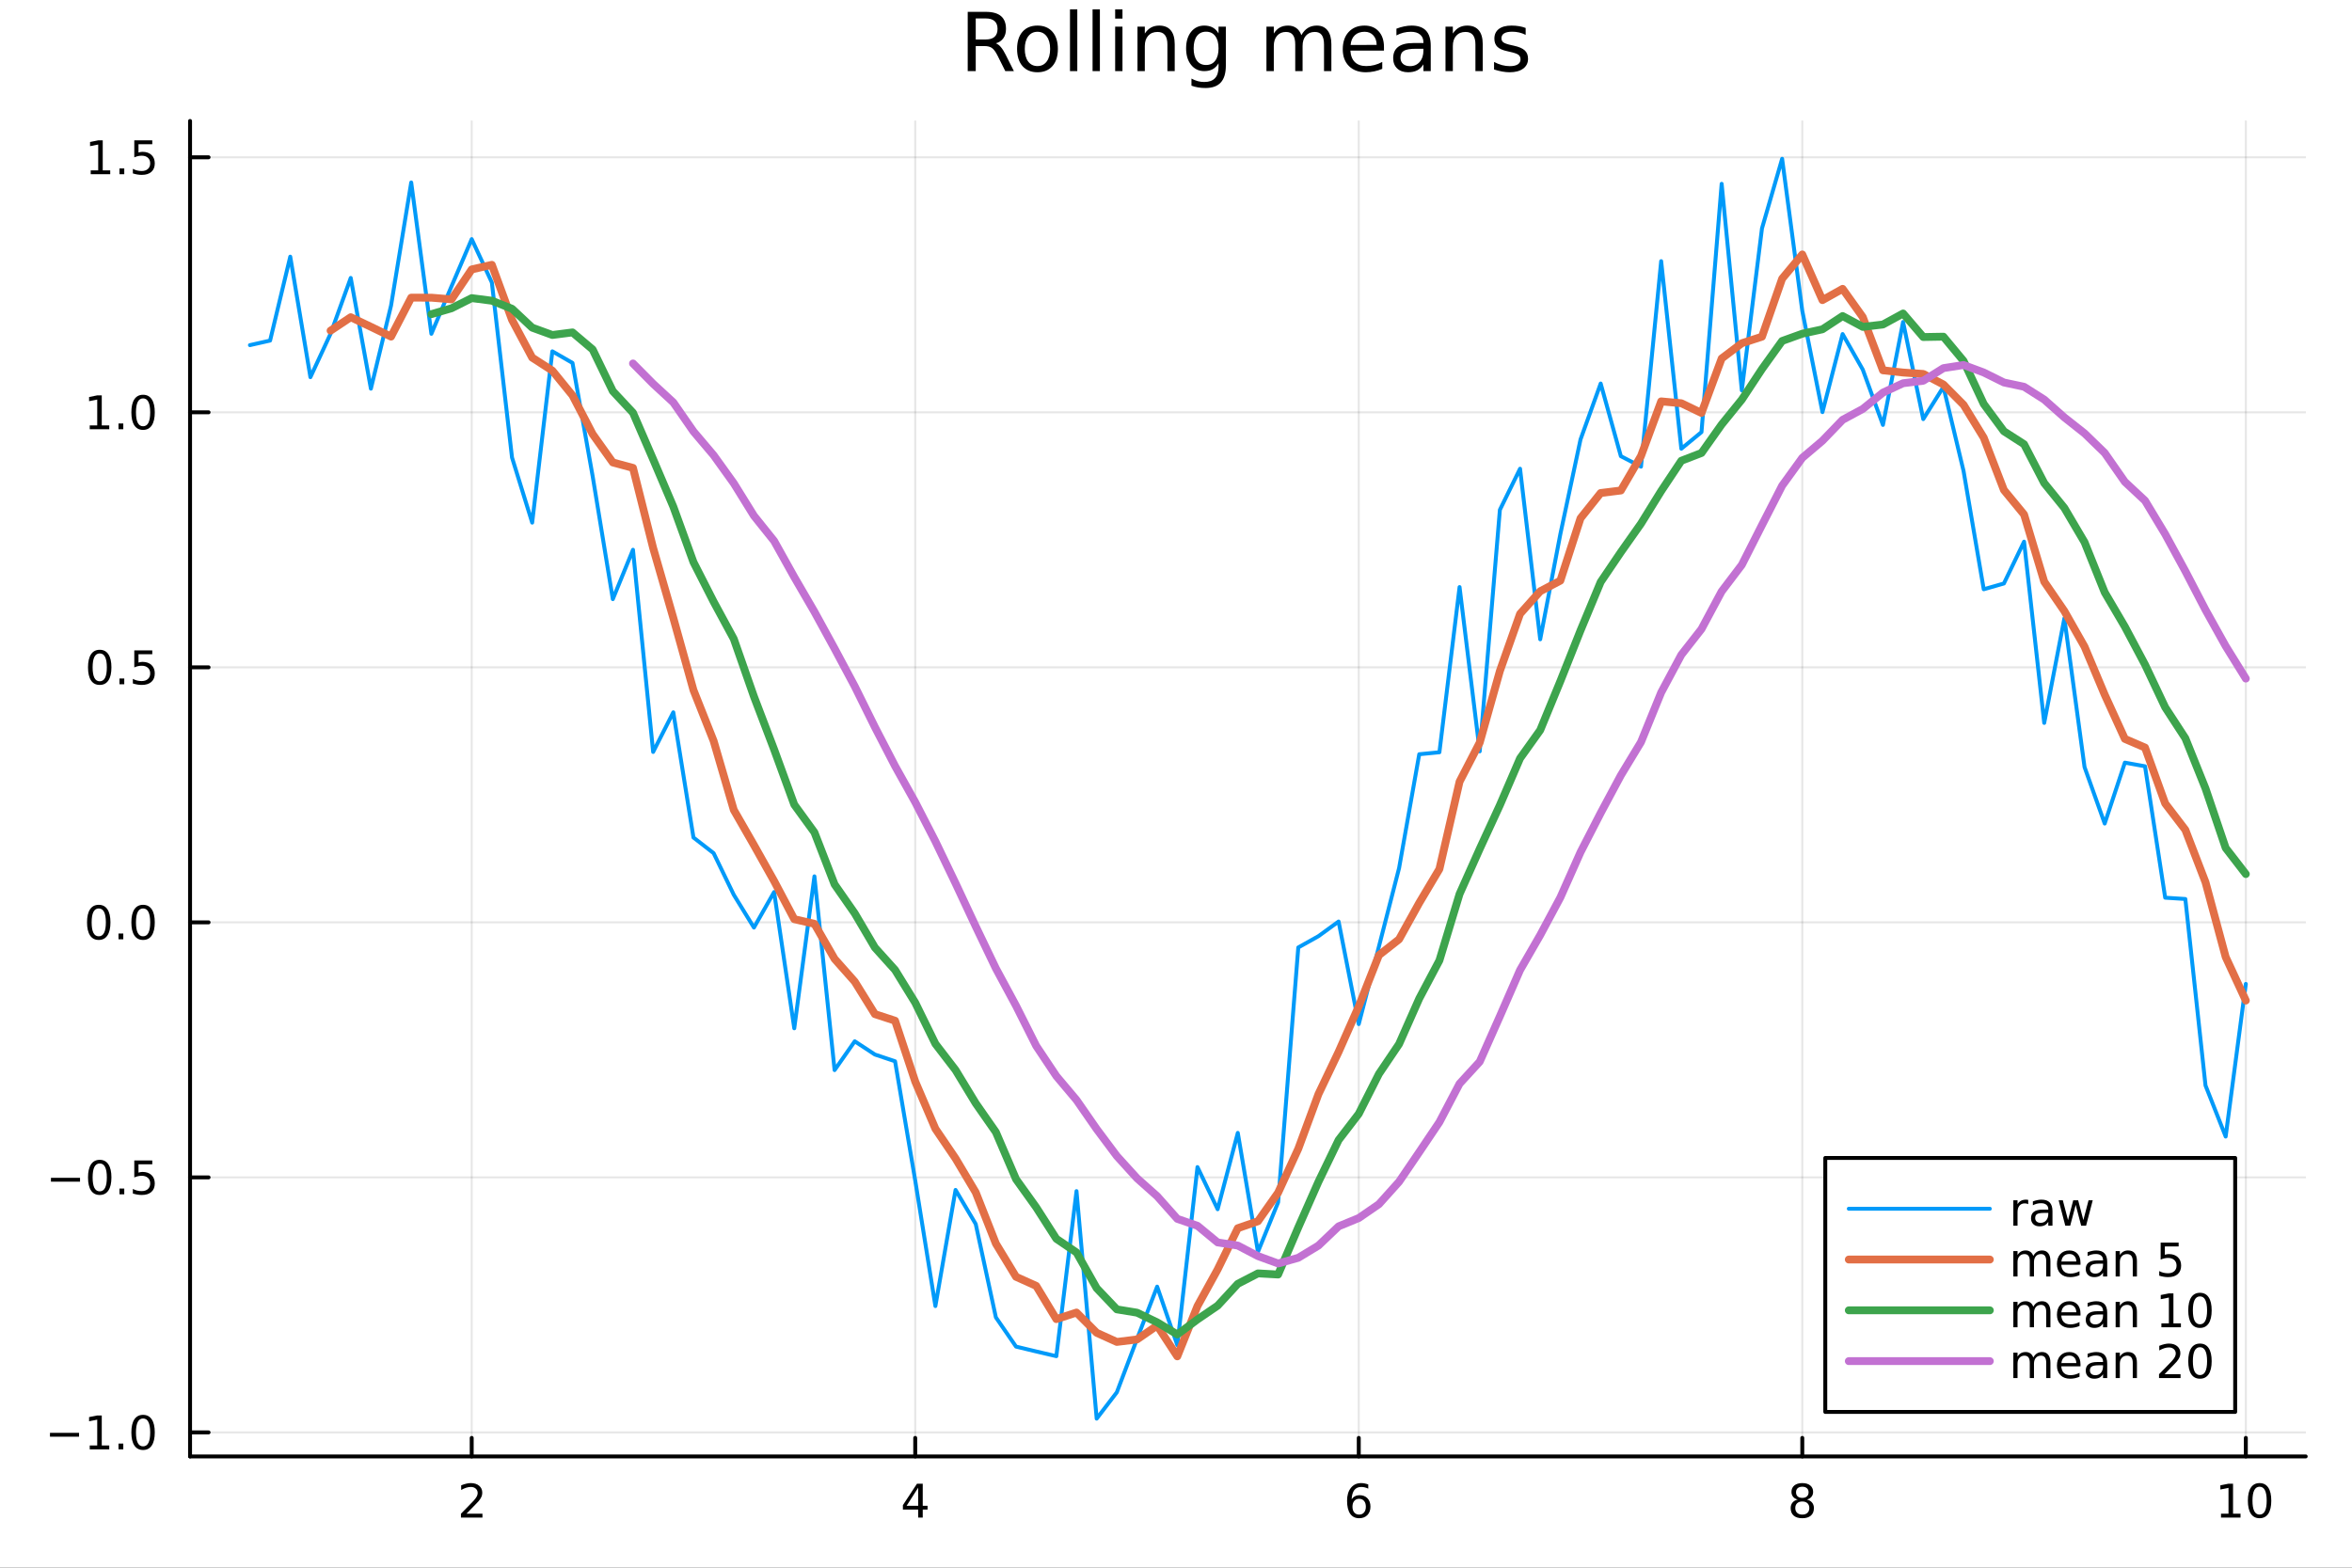 <?xml version="1.0" encoding="utf-8"?>
<svg xmlns="http://www.w3.org/2000/svg" xmlns:xlink="http://www.w3.org/1999/xlink" width="600" height="400" viewBox="0 0 2400 1600">
<rect x="0" y="0" width="2400" height="1600" fill="#333333" stroke="none"/>
<defs>
  <clipPath id="clip910">
    <rect x="0" y="0" width="2400" height="1600"/>
  </clipPath>
</defs>
<path clip-path="url(#clip910)" d="M0 1600 L2400 1600 L2400 0 L0 0  Z" fill="#ffffff" fill-rule="evenodd" fill-opacity="1"/>
<defs>
  <clipPath id="clip911">
    <rect x="480" y="0" width="1681" height="1600"/>
  </clipPath>
</defs>
<path clip-path="url(#clip910)" d="M193.936 1486.45 L2352.76 1486.45 L2352.76 123.472 L193.936 123.472  Z" fill="#ffffff" fill-rule="evenodd" fill-opacity="1"/>
<defs>
  <clipPath id="clip912">
    <rect x="193" y="123" width="2160" height="1364"/>
  </clipPath>
</defs>
<polyline clip-path="url(#clip912)" style="stroke:#000000; stroke-linecap:round; stroke-linejoin:round; stroke-width:2; stroke-opacity:0.1; fill:none" points="481.326,1486.45 481.326,123.472 "/>
<polyline clip-path="url(#clip912)" style="stroke:#000000; stroke-linecap:round; stroke-linejoin:round; stroke-width:2; stroke-opacity:0.1; fill:none" points="933.909,1486.45 933.909,123.472 "/>
<polyline clip-path="url(#clip912)" style="stroke:#000000; stroke-linecap:round; stroke-linejoin:round; stroke-width:2; stroke-opacity:0.1; fill:none" points="1386.49,1486.45 1386.49,123.472 "/>
<polyline clip-path="url(#clip912)" style="stroke:#000000; stroke-linecap:round; stroke-linejoin:round; stroke-width:2; stroke-opacity:0.1; fill:none" points="1839.07,1486.45 1839.07,123.472 "/>
<polyline clip-path="url(#clip912)" style="stroke:#000000; stroke-linecap:round; stroke-linejoin:round; stroke-width:2; stroke-opacity:0.1; fill:none" points="2291.66,1486.45 2291.66,123.472 "/>
<polyline clip-path="url(#clip910)" style="stroke:#000000; stroke-linecap:round; stroke-linejoin:round; stroke-width:4; stroke-opacity:1; fill:none" points="193.936,1486.45 2352.76,1486.45 "/>
<polyline clip-path="url(#clip910)" style="stroke:#000000; stroke-linecap:round; stroke-linejoin:round; stroke-width:4; stroke-opacity:1; fill:none" points="481.326,1486.45 481.326,1467.55 "/>
<polyline clip-path="url(#clip910)" style="stroke:#000000; stroke-linecap:round; stroke-linejoin:round; stroke-width:4; stroke-opacity:1; fill:none" points="933.909,1486.45 933.909,1467.55 "/>
<polyline clip-path="url(#clip910)" style="stroke:#000000; stroke-linecap:round; stroke-linejoin:round; stroke-width:4; stroke-opacity:1; fill:none" points="1386.49,1486.45 1386.49,1467.55 "/>
<polyline clip-path="url(#clip910)" style="stroke:#000000; stroke-linecap:round; stroke-linejoin:round; stroke-width:4; stroke-opacity:1; fill:none" points="1839.07,1486.45 1839.07,1467.55 "/>
<polyline clip-path="url(#clip910)" style="stroke:#000000; stroke-linecap:round; stroke-linejoin:round; stroke-width:4; stroke-opacity:1; fill:none" points="2291.66,1486.45 2291.66,1467.55 "/>
<path clip-path="url(#clip910)" d="M475.979 1544.91 L492.298 1544.91 L492.298 1548.85 L470.354 1548.85 L470.354 1544.91 Q473.016 1542.16 477.599 1537.53 Q482.206 1532.88 483.386 1531.53 Q485.632 1529.01 486.511 1527.27 Q487.414 1525.51 487.414 1523.82 Q487.414 1521.07 485.47 1519.33 Q483.548 1517.6 480.446 1517.6 Q478.247 1517.6 475.794 1518.36 Q473.363 1519.13 470.585 1520.68 L470.585 1515.95 Q473.409 1514.82 475.863 1514.24 Q478.317 1513.66 480.354 1513.66 Q485.724 1513.66 488.919 1516.35 Q492.113 1519.03 492.113 1523.52 Q492.113 1525.65 491.303 1527.57 Q490.516 1529.47 488.409 1532.07 Q487.831 1532.74 484.729 1535.95 Q481.627 1539.15 475.979 1544.91 Z" fill="#000000" fill-rule="nonzero" fill-opacity="1" /><path clip-path="url(#clip910)" d="M936.918 1518.36 L925.113 1536.81 L936.918 1536.81 L936.918 1518.36 M935.691 1514.29 L941.571 1514.29 L941.571 1536.81 L946.501 1536.81 L946.501 1540.7 L941.571 1540.7 L941.571 1548.85 L936.918 1548.85 L936.918 1540.7 L921.316 1540.7 L921.316 1536.19 L935.691 1514.29 Z" fill="#000000" fill-rule="nonzero" fill-opacity="1" /><path clip-path="url(#clip910)" d="M1386.9 1529.7 Q1383.75 1529.7 1381.9 1531.86 Q1380.07 1534.01 1380.07 1537.76 Q1380.07 1541.49 1381.9 1543.66 Q1383.75 1545.82 1386.9 1545.82 Q1390.04 1545.82 1391.87 1543.66 Q1393.73 1541.49 1393.73 1537.76 Q1393.73 1534.01 1391.87 1531.86 Q1390.04 1529.7 1386.9 1529.7 M1396.18 1515.05 L1396.18 1519.31 Q1394.42 1518.48 1392.61 1518.04 Q1390.83 1517.6 1389.07 1517.6 Q1384.44 1517.6 1381.99 1520.72 Q1379.56 1523.85 1379.21 1530.17 Q1380.58 1528.15 1382.64 1527.09 Q1384.7 1526 1387.17 1526 Q1392.38 1526 1395.39 1529.17 Q1398.42 1532.32 1398.42 1537.76 Q1398.42 1543.08 1395.28 1546.3 Q1392.13 1549.52 1386.9 1549.52 Q1380.9 1549.52 1377.73 1544.94 Q1374.56 1540.33 1374.56 1531.6 Q1374.56 1523.41 1378.45 1518.55 Q1382.34 1513.66 1388.89 1513.66 Q1390.65 1513.66 1392.43 1514.01 Q1394.23 1514.36 1396.18 1515.05 Z" fill="#000000" fill-rule="nonzero" fill-opacity="1" /><path clip-path="url(#clip910)" d="M1839.07 1532.44 Q1835.74 1532.44 1833.82 1534.22 Q1831.92 1536 1831.92 1539.13 Q1831.92 1542.25 1833.82 1544.03 Q1835.74 1545.82 1839.07 1545.82 Q1842.41 1545.82 1844.33 1544.03 Q1846.25 1542.23 1846.25 1539.13 Q1846.25 1536 1844.33 1534.22 Q1842.43 1532.44 1839.07 1532.44 M1834.4 1530.45 Q1831.39 1529.7 1829.7 1527.64 Q1828.03 1525.58 1828.03 1522.62 Q1828.03 1518.48 1830.97 1516.07 Q1833.94 1513.66 1839.07 1513.66 Q1844.24 1513.66 1847.18 1516.07 Q1850.12 1518.48 1850.12 1522.62 Q1850.12 1525.58 1848.43 1527.64 Q1846.76 1529.7 1843.77 1530.45 Q1847.15 1531.23 1849.03 1533.52 Q1850.93 1535.82 1850.93 1539.13 Q1850.93 1544.15 1847.85 1546.83 Q1844.79 1549.52 1839.07 1549.52 Q1833.36 1549.52 1830.28 1546.83 Q1827.22 1544.15 1827.22 1539.13 Q1827.22 1535.82 1829.12 1533.52 Q1831.02 1531.23 1834.4 1530.45 M1832.69 1523.06 Q1832.69 1525.75 1834.35 1527.25 Q1836.04 1528.76 1839.07 1528.76 Q1842.08 1528.76 1843.77 1527.25 Q1845.49 1525.75 1845.49 1523.06 Q1845.49 1520.38 1843.77 1518.87 Q1842.08 1517.37 1839.07 1517.37 Q1836.04 1517.37 1834.35 1518.87 Q1832.69 1520.38 1832.69 1523.06 Z" fill="#000000" fill-rule="nonzero" fill-opacity="1" /><path clip-path="url(#clip910)" d="M2266.34 1544.91 L2273.98 1544.91 L2273.98 1518.55 L2265.67 1520.21 L2265.67 1515.95 L2273.94 1514.29 L2278.61 1514.29 L2278.61 1544.91 L2286.25 1544.91 L2286.25 1548.85 L2266.34 1548.85 L2266.34 1544.91 Z" fill="#000000" fill-rule="nonzero" fill-opacity="1" /><path clip-path="url(#clip910)" d="M2305.7 1517.37 Q2302.09 1517.37 2300.26 1520.93 Q2298.45 1524.47 2298.45 1531.6 Q2298.45 1538.71 2300.26 1542.27 Q2302.09 1545.82 2305.7 1545.82 Q2309.33 1545.82 2311.14 1542.27 Q2312.96 1538.71 2312.96 1531.6 Q2312.96 1524.47 2311.14 1520.93 Q2309.33 1517.37 2305.7 1517.37 M2305.7 1513.66 Q2311.51 1513.66 2314.56 1518.27 Q2317.64 1522.85 2317.64 1531.6 Q2317.64 1540.33 2314.56 1544.94 Q2311.51 1549.52 2305.7 1549.52 Q2299.89 1549.52 2296.81 1544.94 Q2293.75 1540.33 2293.75 1531.6 Q2293.75 1522.85 2296.81 1518.27 Q2299.89 1513.66 2305.7 1513.66 Z" fill="#000000" fill-rule="nonzero" fill-opacity="1" /><polyline clip-path="url(#clip912)" style="stroke:#000000; stroke-linecap:round; stroke-linejoin:round; stroke-width:2; stroke-opacity:0.1; fill:none" points="193.936,1461.93 2352.76,1461.93 "/>
<polyline clip-path="url(#clip912)" style="stroke:#000000; stroke-linecap:round; stroke-linejoin:round; stroke-width:2; stroke-opacity:0.1; fill:none" points="193.936,1201.65 2352.76,1201.65 "/>
<polyline clip-path="url(#clip912)" style="stroke:#000000; stroke-linecap:round; stroke-linejoin:round; stroke-width:2; stroke-opacity:0.1; fill:none" points="193.936,941.368 2352.76,941.368 "/>
<polyline clip-path="url(#clip912)" style="stroke:#000000; stroke-linecap:round; stroke-linejoin:round; stroke-width:2; stroke-opacity:0.1; fill:none" points="193.936,681.089 2352.76,681.089 "/>
<polyline clip-path="url(#clip912)" style="stroke:#000000; stroke-linecap:round; stroke-linejoin:round; stroke-width:2; stroke-opacity:0.1; fill:none" points="193.936,420.809 2352.76,420.809 "/>
<polyline clip-path="url(#clip912)" style="stroke:#000000; stroke-linecap:round; stroke-linejoin:round; stroke-width:2; stroke-opacity:0.1; fill:none" points="193.936,160.53 2352.76,160.53 "/>
<polyline clip-path="url(#clip910)" style="stroke:#000000; stroke-linecap:round; stroke-linejoin:round; stroke-width:4; stroke-opacity:1; fill:none" points="193.936,1486.45 193.936,123.472 "/>
<polyline clip-path="url(#clip910)" style="stroke:#000000; stroke-linecap:round; stroke-linejoin:round; stroke-width:4; stroke-opacity:1; fill:none" points="193.936,1461.93 212.834,1461.93 "/>
<polyline clip-path="url(#clip910)" style="stroke:#000000; stroke-linecap:round; stroke-linejoin:round; stroke-width:4; stroke-opacity:1; fill:none" points="193.936,1201.65 212.834,1201.65 "/>
<polyline clip-path="url(#clip910)" style="stroke:#000000; stroke-linecap:round; stroke-linejoin:round; stroke-width:4; stroke-opacity:1; fill:none" points="193.936,941.368 212.834,941.368 "/>
<polyline clip-path="url(#clip910)" style="stroke:#000000; stroke-linecap:round; stroke-linejoin:round; stroke-width:4; stroke-opacity:1; fill:none" points="193.936,681.089 212.834,681.089 "/>
<polyline clip-path="url(#clip910)" style="stroke:#000000; stroke-linecap:round; stroke-linejoin:round; stroke-width:4; stroke-opacity:1; fill:none" points="193.936,420.809 212.834,420.809 "/>
<polyline clip-path="url(#clip910)" style="stroke:#000000; stroke-linecap:round; stroke-linejoin:round; stroke-width:4; stroke-opacity:1; fill:none" points="193.936,160.53 212.834,160.53 "/>
<path clip-path="url(#clip910)" d="M50.992 1462.38 L80.668 1462.38 L80.668 1466.31 L50.992 1466.31 L50.992 1462.38 Z" fill="#000000" fill-rule="nonzero" fill-opacity="1" /><path clip-path="url(#clip910)" d="M91.571 1475.27 L99.21 1475.27 L99.21 1448.91 L90.899 1450.57 L90.899 1446.31 L99.163 1444.65 L103.839 1444.65 L103.839 1475.27 L111.478 1475.27 L111.478 1479.21 L91.571 1479.21 L91.571 1475.27 Z" fill="#000000" fill-rule="nonzero" fill-opacity="1" /><path clip-path="url(#clip910)" d="M120.922 1473.33 L125.807 1473.33 L125.807 1479.21 L120.922 1479.21 L120.922 1473.33 Z" fill="#000000" fill-rule="nonzero" fill-opacity="1" /><path clip-path="url(#clip910)" d="M145.992 1447.73 Q142.381 1447.73 140.552 1451.29 Q138.746 1454.83 138.746 1461.96 Q138.746 1469.07 140.552 1472.63 Q142.381 1476.17 145.992 1476.17 Q149.626 1476.17 151.431 1472.63 Q153.26 1469.07 153.26 1461.96 Q153.26 1454.83 151.431 1451.29 Q149.626 1447.73 145.992 1447.73 M145.992 1444.02 Q151.802 1444.02 154.857 1448.63 Q157.936 1453.21 157.936 1461.96 Q157.936 1470.69 154.857 1475.29 Q151.802 1479.88 145.992 1479.88 Q140.181 1479.88 137.103 1475.29 Q134.047 1470.69 134.047 1461.96 Q134.047 1453.21 137.103 1448.63 Q140.181 1444.02 145.992 1444.02 Z" fill="#000000" fill-rule="nonzero" fill-opacity="1" /><path clip-path="url(#clip910)" d="M51.987 1202.1 L81.663 1202.1 L81.663 1206.03 L51.987 1206.03 L51.987 1202.1 Z" fill="#000000" fill-rule="nonzero" fill-opacity="1" /><path clip-path="url(#clip910)" d="M101.756 1187.45 Q98.145 1187.45 96.316 1191.01 Q94.51 1194.55 94.51 1201.68 Q94.51 1208.79 96.316 1212.35 Q98.145 1215.9 101.756 1215.9 Q105.39 1215.9 107.196 1212.35 Q109.024 1208.79 109.024 1201.68 Q109.024 1194.55 107.196 1191.01 Q105.39 1187.45 101.756 1187.45 M101.756 1183.74 Q107.566 1183.74 110.621 1188.35 Q113.7 1192.93 113.7 1201.68 Q113.7 1210.41 110.621 1215.02 Q107.566 1219.6 101.756 1219.6 Q95.946 1219.6 92.867 1215.02 Q89.811 1210.41 89.811 1201.68 Q89.811 1192.93 92.867 1188.35 Q95.946 1183.74 101.756 1183.74 Z" fill="#000000" fill-rule="nonzero" fill-opacity="1" /><path clip-path="url(#clip910)" d="M121.918 1213.05 L126.802 1213.05 L126.802 1218.93 L121.918 1218.93 L121.918 1213.05 Z" fill="#000000" fill-rule="nonzero" fill-opacity="1" /><path clip-path="url(#clip910)" d="M137.033 1184.37 L155.39 1184.37 L155.39 1188.3 L141.316 1188.3 L141.316 1196.77 Q142.334 1196.43 143.353 1196.27 Q144.371 1196.08 145.39 1196.08 Q151.177 1196.08 154.556 1199.25 Q157.936 1202.42 157.936 1207.84 Q157.936 1213.42 154.464 1216.52 Q150.992 1219.6 144.672 1219.6 Q142.496 1219.6 140.228 1219.23 Q137.982 1218.86 135.575 1218.12 L135.575 1213.42 Q137.658 1214.55 139.881 1215.11 Q142.103 1215.66 144.58 1215.66 Q148.584 1215.66 150.922 1213.56 Q153.26 1211.45 153.26 1207.84 Q153.26 1204.23 150.922 1202.12 Q148.584 1200.02 144.58 1200.02 Q142.705 1200.02 140.83 1200.43 Q138.978 1200.85 137.033 1201.73 L137.033 1184.37 Z" fill="#000000" fill-rule="nonzero" fill-opacity="1" /><path clip-path="url(#clip910)" d="M100.76 927.167 Q97.149 927.167 95.321 930.732 Q93.515 934.273 93.515 941.403 Q93.515 948.509 95.321 952.074 Q97.149 955.616 100.76 955.616 Q104.395 955.616 106.2 952.074 Q108.029 948.509 108.029 941.403 Q108.029 934.273 106.2 930.732 Q104.395 927.167 100.76 927.167 M100.76 923.463 Q106.571 923.463 109.626 928.07 Q112.705 932.653 112.705 941.403 Q112.705 950.13 109.626 954.736 Q106.571 959.319 100.76 959.319 Q94.95 959.319 91.871 954.736 Q88.816 950.13 88.816 941.403 Q88.816 932.653 91.871 928.07 Q94.95 923.463 100.76 923.463 Z" fill="#000000" fill-rule="nonzero" fill-opacity="1" /><path clip-path="url(#clip910)" d="M120.922 952.768 L125.807 952.768 L125.807 958.648 L120.922 958.648 L120.922 952.768 Z" fill="#000000" fill-rule="nonzero" fill-opacity="1" /><path clip-path="url(#clip910)" d="M145.992 927.167 Q142.381 927.167 140.552 930.732 Q138.746 934.273 138.746 941.403 Q138.746 948.509 140.552 952.074 Q142.381 955.616 145.992 955.616 Q149.626 955.616 151.431 952.074 Q153.26 948.509 153.26 941.403 Q153.26 934.273 151.431 930.732 Q149.626 927.167 145.992 927.167 M145.992 923.463 Q151.802 923.463 154.857 928.07 Q157.936 932.653 157.936 941.403 Q157.936 950.13 154.857 954.736 Q151.802 959.319 145.992 959.319 Q140.181 959.319 137.103 954.736 Q134.047 950.13 134.047 941.403 Q134.047 932.653 137.103 928.07 Q140.181 923.463 145.992 923.463 Z" fill="#000000" fill-rule="nonzero" fill-opacity="1" /><path clip-path="url(#clip910)" d="M101.756 666.887 Q98.145 666.887 96.316 670.452 Q94.51 673.994 94.51 681.123 Q94.51 688.23 96.316 691.795 Q98.145 695.336 101.756 695.336 Q105.39 695.336 107.196 691.795 Q109.024 688.23 109.024 681.123 Q109.024 673.994 107.196 670.452 Q105.39 666.887 101.756 666.887 M101.756 663.184 Q107.566 663.184 110.621 667.79 Q113.7 672.374 113.7 681.123 Q113.7 689.85 110.621 694.457 Q107.566 699.04 101.756 699.04 Q95.946 699.04 92.867 694.457 Q89.811 689.85 89.811 681.123 Q89.811 672.374 92.867 667.79 Q95.946 663.184 101.756 663.184 Z" fill="#000000" fill-rule="nonzero" fill-opacity="1" /><path clip-path="url(#clip910)" d="M121.918 692.489 L126.802 692.489 L126.802 698.369 L121.918 698.369 L121.918 692.489 Z" fill="#000000" fill-rule="nonzero" fill-opacity="1" /><path clip-path="url(#clip910)" d="M137.033 663.809 L155.39 663.809 L155.39 667.744 L141.316 667.744 L141.316 676.216 Q142.334 675.869 143.353 675.707 Q144.371 675.522 145.39 675.522 Q151.177 675.522 154.556 678.693 Q157.936 681.864 157.936 687.281 Q157.936 692.86 154.464 695.961 Q150.992 699.04 144.672 699.04 Q142.496 699.04 140.228 698.67 Q137.982 698.299 135.575 697.559 L135.575 692.86 Q137.658 693.994 139.881 694.549 Q142.103 695.105 144.58 695.105 Q148.584 695.105 150.922 692.998 Q153.26 690.892 153.26 687.281 Q153.26 683.67 150.922 681.563 Q148.584 679.457 144.58 679.457 Q142.705 679.457 140.83 679.873 Q138.978 680.29 137.033 681.17 L137.033 663.809 Z" fill="#000000" fill-rule="nonzero" fill-opacity="1" /><path clip-path="url(#clip910)" d="M91.571 434.154 L99.21 434.154 L99.21 407.789 L90.899 409.455 L90.899 405.196 L99.163 403.529 L103.839 403.529 L103.839 434.154 L111.478 434.154 L111.478 438.089 L91.571 438.089 L91.571 434.154 Z" fill="#000000" fill-rule="nonzero" fill-opacity="1" /><path clip-path="url(#clip910)" d="M120.922 432.21 L125.807 432.21 L125.807 438.089 L120.922 438.089 L120.922 432.21 Z" fill="#000000" fill-rule="nonzero" fill-opacity="1" /><path clip-path="url(#clip910)" d="M145.992 406.608 Q142.381 406.608 140.552 410.173 Q138.746 413.715 138.746 420.844 Q138.746 427.951 140.552 431.515 Q142.381 435.057 145.992 435.057 Q149.626 435.057 151.431 431.515 Q153.26 427.951 153.26 420.844 Q153.26 413.715 151.431 410.173 Q149.626 406.608 145.992 406.608 M145.992 402.904 Q151.802 402.904 154.857 407.511 Q157.936 412.094 157.936 420.844 Q157.936 429.571 154.857 434.177 Q151.802 438.761 145.992 438.761 Q140.181 438.761 137.103 434.177 Q134.047 429.571 134.047 420.844 Q134.047 412.094 137.103 407.511 Q140.181 402.904 145.992 402.904 Z" fill="#000000" fill-rule="nonzero" fill-opacity="1" /><path clip-path="url(#clip910)" d="M92.566 173.875 L100.205 173.875 L100.205 147.509 L91.895 149.176 L91.895 144.917 L100.159 143.25 L104.834 143.25 L104.834 173.875 L112.473 173.875 L112.473 177.81 L92.566 177.81 L92.566 173.875 Z" fill="#000000" fill-rule="nonzero" fill-opacity="1" /><path clip-path="url(#clip910)" d="M121.918 171.931 L126.802 171.931 L126.802 177.81 L121.918 177.81 L121.918 171.931 Z" fill="#000000" fill-rule="nonzero" fill-opacity="1" /><path clip-path="url(#clip910)" d="M137.033 143.25 L155.39 143.25 L155.39 147.185 L141.316 147.185 L141.316 155.657 Q142.334 155.31 143.353 155.148 Q144.371 154.963 145.39 154.963 Q151.177 154.963 154.556 158.134 Q157.936 161.306 157.936 166.722 Q157.936 172.301 154.464 175.403 Q150.992 178.481 144.672 178.481 Q142.496 178.481 140.228 178.111 Q137.982 177.741 135.575 177 L135.575 172.301 Q137.658 173.435 139.881 173.991 Q142.103 174.546 144.58 174.546 Q148.584 174.546 150.922 172.44 Q153.26 170.333 153.26 166.722 Q153.26 163.111 150.922 161.005 Q148.584 158.898 144.58 158.898 Q142.705 158.898 140.83 159.315 Q138.978 159.731 137.033 160.611 L137.033 143.25 Z" fill="#000000" fill-rule="nonzero" fill-opacity="1" /><path clip-path="url(#clip910)" d="M1016.15 44.22 Q1018.79 45.111 1021.26 48.028 Q1023.77 50.944 1026.28 56.048 L1034.59 72.576 L1025.8 72.576 L1018.06 57.061 Q1015.06 50.985 1012.22 49 Q1009.43 47.015 1004.57 47.015 L995.656 47.015 L995.656 72.576 L987.474 72.576 L987.474 12.096 L1005.95 12.096 Q1016.32 12.096 1021.42 16.43 Q1026.52 20.765 1026.52 29.515 Q1026.52 35.227 1023.85 38.994 Q1021.22 42.761 1016.15 44.22 M995.656 18.82 L995.656 40.29 L1005.95 40.29 Q1011.86 40.29 1014.86 37.576 Q1017.9 34.822 1017.9 29.515 Q1017.9 24.208 1014.86 21.535 Q1011.86 18.82 1005.95 18.82 L995.656 18.82 Z" fill="#000000" fill-rule="nonzero" fill-opacity="1" /><path clip-path="url(#clip910)" d="M1058.65 32.431 Q1052.65 32.431 1049.17 37.131 Q1045.69 41.789 1045.69 49.931 Q1045.69 58.074 1049.13 62.773 Q1052.61 67.431 1058.65 67.431 Q1064.6 67.431 1068.09 62.732 Q1071.57 58.033 1071.57 49.931 Q1071.57 41.87 1068.09 37.171 Q1064.6 32.431 1058.65 32.431 M1058.65 26.112 Q1068.37 26.112 1073.92 32.431 Q1079.47 38.751 1079.47 49.931 Q1079.47 61.071 1073.92 67.431 Q1068.37 73.751 1058.65 73.751 Q1048.89 73.751 1043.34 67.431 Q1037.83 61.071 1037.83 49.931 Q1037.83 38.751 1043.34 32.431 Q1048.89 26.112 1058.65 26.112 Z" fill="#000000" fill-rule="nonzero" fill-opacity="1" /><path clip-path="url(#clip910)" d="M1091.82 9.544 L1099.28 9.544 L1099.28 72.576 L1091.82 72.576 L1091.82 9.544 Z" fill="#000000" fill-rule="nonzero" fill-opacity="1" /><path clip-path="url(#clip910)" d="M1114.87 9.544 L1122.33 9.544 L1122.33 72.576 L1114.87 72.576 L1114.87 9.544 Z" fill="#000000" fill-rule="nonzero" fill-opacity="1" /><path clip-path="url(#clip910)" d="M1137.92 27.206 L1145.38 27.206 L1145.38 72.576 L1137.92 72.576 L1137.92 27.206 M1137.92 9.544 L1145.38 9.544 L1145.38 18.983 L1137.92 18.983 L1137.92 9.544 Z" fill="#000000" fill-rule="nonzero" fill-opacity="1" /><path clip-path="url(#clip910)" d="M1198.69 45.192 L1198.69 72.576 L1191.23 72.576 L1191.23 45.435 Q1191.23 38.994 1188.72 35.794 Q1186.21 32.594 1181.19 32.594 Q1175.15 32.594 1171.67 36.442 Q1168.18 40.29 1168.18 46.934 L1168.18 72.576 L1160.69 72.576 L1160.69 27.206 L1168.18 27.206 L1168.18 34.254 Q1170.86 30.163 1174.46 28.138 Q1178.11 26.112 1182.85 26.112 Q1190.67 26.112 1194.68 30.973 Q1198.69 35.794 1198.69 45.192 Z" fill="#000000" fill-rule="nonzero" fill-opacity="1" /><path clip-path="url(#clip910)" d="M1243.41 49.364 Q1243.41 41.263 1240.05 36.806 Q1236.73 32.35 1230.69 32.35 Q1224.69 32.35 1221.33 36.806 Q1218.01 41.263 1218.01 49.364 Q1218.01 57.426 1221.33 61.882 Q1224.69 66.338 1230.69 66.338 Q1236.73 66.338 1240.05 61.882 Q1243.41 57.426 1243.41 49.364 M1250.86 66.945 Q1250.86 78.531 1245.72 84.162 Q1240.57 89.833 1229.96 89.833 Q1226.03 89.833 1222.55 89.225 Q1219.06 88.658 1215.78 87.443 L1215.78 80.192 Q1219.06 81.974 1222.26 82.825 Q1225.46 83.675 1228.79 83.675 Q1236.12 83.675 1239.76 79.827 Q1243.41 76.019 1243.41 68.282 L1243.41 64.596 Q1241.1 68.606 1237.5 70.591 Q1233.89 72.576 1228.87 72.576 Q1220.52 72.576 1215.42 66.216 Q1210.31 59.856 1210.31 49.364 Q1210.31 38.832 1215.42 32.472 Q1220.52 26.112 1228.87 26.112 Q1233.89 26.112 1237.5 28.097 Q1241.1 30.082 1243.41 34.092 L1243.41 27.206 L1250.86 27.206 L1250.86 66.945 Z" fill="#000000" fill-rule="nonzero" fill-opacity="1" /><path clip-path="url(#clip910)" d="M1327.91 35.915 Q1330.71 30.892 1334.6 28.502 Q1338.48 26.112 1343.75 26.112 Q1350.84 26.112 1354.69 31.095 Q1358.54 36.037 1358.54 45.192 L1358.54 72.576 L1351.04 72.576 L1351.04 45.435 Q1351.04 38.913 1348.73 35.753 Q1346.42 32.594 1341.68 32.594 Q1335.89 32.594 1332.53 36.442 Q1329.17 40.29 1329.17 46.934 L1329.17 72.576 L1321.67 72.576 L1321.67 45.435 Q1321.67 38.873 1319.36 35.753 Q1317.06 32.594 1312.23 32.594 Q1306.52 32.594 1303.16 36.482 Q1299.8 40.331 1299.8 46.934 L1299.8 72.576 L1292.3 72.576 L1292.3 27.206 L1299.8 27.206 L1299.8 34.254 Q1302.35 30.082 1305.92 28.097 Q1309.48 26.112 1314.38 26.112 Q1319.32 26.112 1322.77 28.624 Q1326.25 31.135 1327.91 35.915 Z" fill="#000000" fill-rule="nonzero" fill-opacity="1" /><path clip-path="url(#clip910)" d="M1412.21 48.028 L1412.21 51.673 L1377.94 51.673 Q1378.43 59.37 1382.56 63.421 Q1386.73 67.431 1394.14 67.431 Q1398.44 67.431 1402.45 66.378 Q1406.5 65.325 1410.47 63.218 L1410.47 70.267 Q1406.46 71.968 1402.25 72.86 Q1398.03 73.751 1393.7 73.751 Q1382.84 73.751 1376.48 67.431 Q1370.16 61.112 1370.16 50.337 Q1370.16 39.197 1376.16 32.675 Q1382.19 26.112 1392.4 26.112 Q1401.56 26.112 1406.86 32.026 Q1412.21 37.9 1412.21 48.028 M1404.76 45.84 Q1404.68 39.723 1401.31 36.077 Q1397.99 32.431 1392.48 32.431 Q1386.24 32.431 1382.48 35.956 Q1378.75 39.48 1378.18 45.88 L1404.76 45.84 Z" fill="#000000" fill-rule="nonzero" fill-opacity="1" /><path clip-path="url(#clip910)" d="M1445.06 49.769 Q1436.03 49.769 1432.55 51.835 Q1429.06 53.901 1429.06 58.884 Q1429.06 62.854 1431.66 65.203 Q1434.29 67.512 1438.78 67.512 Q1444.98 67.512 1448.71 63.137 Q1452.48 58.722 1452.48 51.43 L1452.48 49.769 L1445.06 49.769 M1459.93 46.691 L1459.93 72.576 L1452.48 72.576 L1452.48 65.689 Q1449.92 69.821 1446.12 71.806 Q1442.31 73.751 1436.8 73.751 Q1429.83 73.751 1425.7 69.862 Q1421.61 65.933 1421.61 59.37 Q1421.61 51.714 1426.71 47.825 Q1431.86 43.936 1442.03 43.936 L1452.48 43.936 L1452.48 43.207 Q1452.48 38.062 1449.07 35.267 Q1445.71 32.431 1439.6 32.431 Q1435.71 32.431 1432.02 33.363 Q1428.33 34.295 1424.93 36.158 L1424.93 29.272 Q1429.02 27.692 1432.87 26.922 Q1436.72 26.112 1440.36 26.112 Q1450.21 26.112 1455.07 31.216 Q1459.93 36.32 1459.93 46.691 Z" fill="#000000" fill-rule="nonzero" fill-opacity="1" /><path clip-path="url(#clip910)" d="M1513 45.192 L1513 72.576 L1505.54 72.576 L1505.54 45.435 Q1505.54 38.994 1503.03 35.794 Q1500.52 32.594 1495.5 32.594 Q1489.46 32.594 1485.98 36.442 Q1482.49 40.29 1482.49 46.934 L1482.49 72.576 L1475 72.576 L1475 27.206 L1482.49 27.206 L1482.49 34.254 Q1485.17 30.163 1488.77 28.138 Q1492.42 26.112 1497.16 26.112 Q1504.98 26.112 1508.99 30.973 Q1513 35.794 1513 45.192 Z" fill="#000000" fill-rule="nonzero" fill-opacity="1" /><path clip-path="url(#clip910)" d="M1556.79 28.543 L1556.79 35.591 Q1553.63 33.971 1550.23 33.161 Q1546.82 32.35 1543.18 32.35 Q1537.63 32.35 1534.83 34.052 Q1532.08 35.753 1532.08 39.156 Q1532.08 41.749 1534.06 43.248 Q1536.05 44.706 1542.04 46.043 L1544.59 46.61 Q1552.53 48.311 1555.86 51.43 Q1559.22 54.509 1559.22 60.059 Q1559.22 66.378 1554.2 70.064 Q1549.21 73.751 1540.46 73.751 Q1536.82 73.751 1532.85 73.022 Q1528.92 72.333 1524.54 70.915 L1524.54 63.218 Q1528.67 65.365 1532.68 66.459 Q1536.7 67.512 1540.62 67.512 Q1545.89 67.512 1548.73 65.73 Q1551.56 63.907 1551.56 60.626 Q1551.56 57.588 1549.5 55.967 Q1547.47 54.347 1540.54 52.848 L1537.95 52.24 Q1531.02 50.782 1527.95 47.785 Q1524.87 44.746 1524.87 39.48 Q1524.87 33.08 1529.4 29.596 Q1533.94 26.112 1542.29 26.112 Q1546.42 26.112 1550.06 26.72 Q1553.71 27.327 1556.79 28.543 Z" fill="#000000" fill-rule="nonzero" fill-opacity="1" /><polyline clip-path="url(#clip912)" style="stroke:#009af9; stroke-linecap:round; stroke-linejoin:round; stroke-width:4; stroke-opacity:1; fill:none" points="255.035,352.241 275.607,347.6 296.179,261.95 316.751,384.957 337.322,340.562 357.894,283.663 378.466,396.696 399.038,311.811 419.61,186.245 440.182,340.673 460.754,292.147 481.326,244.046 501.898,288.343 522.47,466.972 543.042,533.406 563.614,358.573 584.186,370.408 604.758,486.065 625.33,611.492 645.902,561.096 666.474,767.446 687.046,726.983 707.617,854.783 728.189,870.756 748.761,913.233 769.333,946.703 789.905,910.416 810.477,1049.49 831.049,894.406 851.621,1092.16 872.193,1062.76 892.765,1076.27 913.337,1083.15 933.909,1204.89 954.481,1332.98 975.053,1214.45 995.625,1249.23 1016.2,1344.52 1036.77,1374.36 1057.34,1379.31 1077.91,1384.13 1098.48,1215.66 1119.06,1447.87 1139.63,1420.99 1160.2,1366.64 1180.77,1313.15 1201.34,1372.91 1221.92,1191.14 1242.49,1234.16 1263.06,1156.23 1283.63,1277.65 1304.2,1227.1 1324.78,966.996 1345.35,955.482 1365.92,940.516 1386.49,1045.19 1407.06,966.083 1427.64,885.99 1448.21,769.776 1468.78,767.778 1489.35,599.181 1509.92,766.839 1530.5,520.326 1551.07,478.373 1571.64,652.486 1592.21,545.052 1612.78,448.495 1633.35,391.429 1653.93,465.579 1674.5,476.262 1695.07,266.532 1715.64,457.968 1736.21,441.014 1756.79,187.608 1777.36,398.426 1797.93,233.128 1818.5,162.047 1839.07,317.292 1859.65,420.606 1880.22,340.938 1900.79,377.21 1921.36,433.679 1941.93,328.599 1962.51,427.754 1983.08,394.911 2003.65,480.814 2024.22,601.424 2044.79,595.52 2065.37,552.821 2085.94,737.814 2106.51,631.018 2127.08,782.885 2147.65,840.523 2168.23,778.351 2188.8,782.078 2209.37,916.197 2229.94,917.52 2250.51,1107.84 2271.09,1159.98 2291.66,1004.2 "/>
<polyline clip-path="url(#clip912)" style="stroke:#e26f46; stroke-linecap:round; stroke-linejoin:round; stroke-width:8; stroke-opacity:1; fill:none" points="337.322,337.462 357.894,323.746 378.466,333.566 399.038,343.538 419.61,303.795 440.182,303.817 460.754,305.514 481.326,274.984 501.898,270.291 522.47,326.436 543.042,364.983 563.614,378.268 584.186,403.54 604.758,443.085 625.33,471.989 645.902,477.527 666.474,559.301 687.046,630.617 707.617,704.36 728.189,756.213 748.761,826.64 769.333,862.492 789.905,899.178 810.477,938.119 831.049,942.849 851.621,978.633 872.193,1001.85 892.765,1035.02 913.337,1041.75 933.909,1103.85 954.481,1152.01 975.053,1182.35 995.625,1216.94 1016.2,1269.22 1036.77,1303.11 1057.34,1312.37 1077.91,1346.31 1098.48,1339.6 1119.06,1360.27 1139.63,1369.59 1160.2,1367.06 1180.77,1352.86 1201.34,1384.31 1221.92,1332.97 1242.49,1295.6 1263.06,1253.52 1283.63,1246.42 1304.2,1217.26 1324.78,1172.43 1345.35,1116.69 1365.92,1073.55 1386.49,1027.06 1407.06,974.854 1427.64,958.653 1448.21,921.512 1468.78,886.964 1489.35,797.762 1509.92,757.913 1530.5,684.78 1551.07,626.499 1571.64,603.441 1592.21,592.615 1612.78,528.947 1633.35,503.167 1653.93,500.608 1674.5,465.363 1695.07,409.659 1715.64,411.554 1736.21,421.471 1756.79,365.877 1777.36,350.309 1797.93,343.629 1818.5,284.445 1839.07,259.7 1859.65,306.3 1880.22,294.802 1900.79,323.618 1921.36,377.945 1941.93,380.206 1962.51,381.636 1983.08,392.431 2003.65,413.151 2024.22,446.7 2044.79,500.085 2065.37,525.098 2085.94,593.678 2106.51,623.719 2127.08,660.011 2147.65,709.012 2168.23,754.118 2188.8,762.971 2209.37,820.007 2229.94,846.934 2250.51,900.397 2271.09,976.722 2291.66,1021.15 "/>
<polyline clip-path="url(#clip912)" style="stroke:#3da44d; stroke-linecap:round; stroke-linejoin:round; stroke-width:8; stroke-opacity:1; fill:none" points="440.182,320.64 460.754,314.63 481.326,304.275 501.898,306.914 522.47,315.116 543.042,334.4 563.614,341.891 584.186,339.262 604.758,356.688 625.33,399.212 645.902,421.255 666.474,468.785 687.046,517.078 707.617,573.723 728.189,614.101 748.761,652.084 769.333,710.897 789.905,764.897 810.477,821.24 831.049,849.531 851.621,902.637 872.193,932.168 892.765,967.097 913.337,989.934 933.909,1023.35 954.481,1065.32 975.053,1092.1 995.625,1125.98 1016.2,1155.48 1036.77,1203.48 1057.34,1232.19 1077.91,1264.33 1098.48,1278.27 1119.06,1314.74 1139.63,1336.35 1160.2,1339.72 1180.77,1349.59 1201.34,1361.95 1221.92,1346.62 1242.49,1332.6 1263.06,1310.29 1283.63,1299.64 1304.2,1300.79 1324.78,1252.7 1345.35,1206.15 1365.92,1163.53 1386.49,1136.74 1407.06,1096.06 1427.64,1065.54 1448.21,1019.1 1468.78,980.257 1489.35,912.41 1509.92,866.383 1530.5,821.716 1551.07,774.005 1571.64,745.203 1592.21,695.188 1612.78,643.43 1633.35,593.974 1653.93,563.554 1674.5,534.402 1695.07,501.137 1715.64,470.25 1736.21,462.319 1756.79,433.242 1777.36,407.836 1797.93,376.644 1818.5,347.999 1839.07,340.585 1859.65,336.088 1880.22,322.556 1900.79,333.624 1921.36,331.195 1941.93,319.953 1962.51,343.968 1983.08,343.616 2003.65,368.385 2024.22,412.323 2044.79,440.145 2065.37,453.367 2085.94,493.055 2106.51,518.435 2127.08,553.356 2147.65,604.548 2168.23,639.608 2188.8,678.325 2209.37,721.863 2229.94,753.473 2250.51,804.705 2271.09,865.42 2291.66,892.058 "/>
<polyline clip-path="url(#clip912)" style="stroke:#c271d2; stroke-linecap:round; stroke-linejoin:round; stroke-width:8; stroke-opacity:1; fill:none" points="645.902,370.947 666.474,391.708 687.046,410.677 707.617,440.318 728.189,464.608 748.761,493.242 769.333,526.394 789.905,552.08 810.477,588.964 831.049,624.372 851.621,661.946 872.193,700.477 892.765,742.088 913.337,781.828 933.909,818.724 954.481,858.703 975.053,901.497 995.625,945.438 1016.2,988.361 1036.77,1026.5 1057.34,1067.41 1077.91,1098.25 1098.48,1122.68 1119.06,1152.34 1139.63,1179.85 1160.2,1202.52 1180.77,1220.84 1201.34,1243.97 1221.92,1251.05 1242.49,1268.04 1263.06,1271.24 1283.63,1281.99 1304.2,1289.53 1324.78,1283.72 1345.35,1271.25 1365.92,1251.63 1386.49,1243.16 1407.06,1229.01 1427.64,1206.08 1448.21,1175.85 1468.78,1145.27 1489.35,1106.03 1509.92,1083.58 1530.5,1037.21 1551.07,990.076 1571.64,954.368 1592.21,915.963 1612.78,869.742 1633.35,829.757 1653.93,791.328 1674.5,757.329 1695.07,706.773 1715.64,668.317 1736.21,642.018 1756.79,603.624 1777.36,576.519 1797.93,535.916 1818.5,495.714 1839.07,467.279 1859.65,449.821 1880.22,428.479 1900.79,417.38 1921.36,400.722 1941.93,391.136 1962.51,388.605 1983.08,375.726 2003.65,372.514 2024.22,380.161 2044.79,390.365 2065.37,394.727 2085.94,407.805 2106.51,426.029 2127.08,442.275 2147.65,462.251 2168.23,491.788 2188.8,510.97 2209.37,545.124 2229.94,582.898 2250.51,622.425 2271.09,659.393 2291.66,692.556 "/>
<path clip-path="url(#clip910)" d="M1862.53 1441.02 L2280.8 1441.02 L2280.8 1181.82 L1862.53 1181.82  Z" fill="#ffffff" fill-rule="evenodd" fill-opacity="1"/>
<polyline clip-path="url(#clip910)" style="stroke:#000000; stroke-linecap:round; stroke-linejoin:round; stroke-width:4; stroke-opacity:1; fill:none" points="1862.53,1441.02 2280.8,1441.02 2280.8,1181.82 1862.53,1181.82 1862.53,1441.02 "/>
<polyline clip-path="url(#clip910)" style="stroke:#009af9; stroke-linecap:round; stroke-linejoin:round; stroke-width:4; stroke-opacity:1; fill:none" points="1886.52,1233.66 2030.44,1233.66 "/>
<path clip-path="url(#clip910)" d="M2069.61 1228.99 Q2068.89 1228.57 2068.04 1228.39 Q2067.2 1228.18 2066.18 1228.18 Q2062.57 1228.18 2060.63 1230.54 Q2058.71 1232.88 2058.71 1237.28 L2058.71 1250.94 L2054.43 1250.94 L2054.43 1225.01 L2058.71 1225.01 L2058.71 1229.04 Q2060.05 1226.68 2062.2 1225.54 Q2064.36 1224.38 2067.43 1224.38 Q2067.87 1224.38 2068.41 1224.45 Q2068.94 1224.5 2069.59 1224.62 L2069.61 1228.99 Z" fill="#000000" fill-rule="nonzero" fill-opacity="1" /><path clip-path="url(#clip910)" d="M2085.86 1237.9 Q2080.7 1237.9 2078.71 1239.08 Q2076.72 1240.26 2076.72 1243.11 Q2076.72 1245.38 2078.2 1246.72 Q2079.7 1248.04 2082.27 1248.04 Q2085.81 1248.04 2087.94 1245.54 Q2090.1 1243.02 2090.1 1238.85 L2090.1 1237.9 L2085.86 1237.9 M2094.36 1236.14 L2094.36 1250.94 L2090.1 1250.94 L2090.1 1247 Q2088.64 1249.36 2086.46 1250.5 Q2084.29 1251.61 2081.14 1251.61 Q2077.16 1251.61 2074.8 1249.38 Q2072.46 1247.14 2072.46 1243.39 Q2072.46 1239.01 2075.37 1236.79 Q2078.31 1234.57 2084.12 1234.57 L2090.1 1234.57 L2090.1 1234.15 Q2090.1 1231.21 2088.15 1229.62 Q2086.23 1228 2082.74 1228 Q2080.51 1228 2078.41 1228.53 Q2076.3 1229.06 2074.36 1230.13 L2074.36 1226.19 Q2076.69 1225.29 2078.89 1224.85 Q2081.09 1224.38 2083.18 1224.38 Q2088.8 1224.38 2091.58 1227.3 Q2094.36 1230.22 2094.36 1236.14 Z" fill="#000000" fill-rule="nonzero" fill-opacity="1" /><path clip-path="url(#clip910)" d="M2100.65 1225.01 L2104.91 1225.01 L2110.24 1245.24 L2115.54 1225.01 L2120.56 1225.01 L2125.88 1245.24 L2131.18 1225.01 L2135.44 1225.01 L2128.66 1250.94 L2123.64 1250.94 L2118.06 1229.69 L2112.46 1250.94 L2107.43 1250.94 L2100.65 1225.01 Z" fill="#000000" fill-rule="nonzero" fill-opacity="1" /><polyline clip-path="url(#clip910)" style="stroke:#e26f46; stroke-linecap:round; stroke-linejoin:round; stroke-width:8; stroke-opacity:1; fill:none" points="1886.52,1285.5 2030.44,1285.5 "/>
<path clip-path="url(#clip910)" d="M2074.77 1281.83 Q2076.37 1278.96 2078.59 1277.59 Q2080.81 1276.22 2083.82 1276.22 Q2087.87 1276.22 2090.07 1279.07 Q2092.27 1281.9 2092.27 1287.13 L2092.27 1302.78 L2087.99 1302.78 L2087.99 1287.27 Q2087.99 1283.54 2086.67 1281.73 Q2085.35 1279.93 2082.64 1279.93 Q2079.33 1279.93 2077.41 1282.13 Q2075.49 1284.33 2075.49 1288.12 L2075.49 1302.78 L2071.21 1302.78 L2071.21 1287.27 Q2071.21 1283.52 2069.89 1281.73 Q2068.57 1279.93 2065.81 1279.93 Q2062.55 1279.93 2060.63 1282.15 Q2058.71 1284.35 2058.71 1288.12 L2058.71 1302.78 L2054.43 1302.78 L2054.43 1276.85 L2058.71 1276.85 L2058.71 1280.88 Q2060.17 1278.49 2062.2 1277.36 Q2064.24 1276.22 2067.04 1276.22 Q2069.86 1276.22 2071.83 1277.66 Q2073.82 1279.09 2074.77 1281.83 Z" fill="#000000" fill-rule="nonzero" fill-opacity="1" /><path clip-path="url(#clip910)" d="M2122.94 1288.75 L2122.94 1290.83 L2103.36 1290.83 Q2103.64 1295.23 2106 1297.54 Q2108.38 1299.84 2112.62 1299.84 Q2115.07 1299.84 2117.36 1299.23 Q2119.68 1298.63 2121.95 1297.43 L2121.95 1301.46 Q2119.66 1302.43 2117.25 1302.94 Q2114.84 1303.45 2112.36 1303.45 Q2106.16 1303.45 2102.53 1299.84 Q2098.92 1296.22 2098.92 1290.07 Q2098.92 1283.7 2102.34 1279.97 Q2105.79 1276.22 2111.62 1276.22 Q2116.86 1276.22 2119.89 1279.6 Q2122.94 1282.96 2122.94 1288.75 M2118.68 1287.5 Q2118.64 1284 2116.72 1281.92 Q2114.82 1279.84 2111.67 1279.84 Q2108.11 1279.84 2105.95 1281.85 Q2103.82 1283.86 2103.5 1287.52 L2118.68 1287.5 Z" fill="#000000" fill-rule="nonzero" fill-opacity="1" /><path clip-path="url(#clip910)" d="M2141.72 1289.74 Q2136.55 1289.74 2134.56 1290.92 Q2132.57 1292.1 2132.57 1294.95 Q2132.57 1297.22 2134.05 1298.56 Q2135.56 1299.88 2138.13 1299.88 Q2141.67 1299.88 2143.8 1297.38 Q2145.95 1294.86 2145.95 1290.69 L2145.95 1289.74 L2141.72 1289.74 M2150.21 1287.98 L2150.21 1302.78 L2145.95 1302.78 L2145.95 1298.84 Q2144.49 1301.2 2142.32 1302.34 Q2140.14 1303.45 2136.99 1303.45 Q2133.01 1303.45 2130.65 1301.22 Q2128.31 1298.98 2128.31 1295.23 Q2128.31 1290.85 2131.23 1288.63 Q2134.17 1286.41 2139.98 1286.41 L2145.95 1286.41 L2145.95 1285.99 Q2145.95 1283.05 2144.01 1281.46 Q2142.09 1279.84 2138.59 1279.84 Q2136.37 1279.84 2134.26 1280.37 Q2132.16 1280.9 2130.21 1281.97 L2130.21 1278.03 Q2132.55 1277.13 2134.75 1276.69 Q2136.95 1276.22 2139.03 1276.22 Q2144.66 1276.22 2147.43 1279.14 Q2150.21 1282.06 2150.21 1287.98 Z" fill="#000000" fill-rule="nonzero" fill-opacity="1" /><path clip-path="url(#clip910)" d="M2180.54 1287.13 L2180.54 1302.78 L2176.28 1302.78 L2176.28 1287.27 Q2176.28 1283.59 2174.84 1281.76 Q2173.41 1279.93 2170.54 1279.93 Q2167.09 1279.93 2165.1 1282.13 Q2163.11 1284.33 2163.11 1288.12 L2163.11 1302.78 L2158.82 1302.78 L2158.82 1276.85 L2163.11 1276.85 L2163.11 1280.88 Q2164.63 1278.54 2166.69 1277.38 Q2168.78 1276.22 2171.48 1276.22 Q2175.95 1276.22 2178.24 1279 Q2180.54 1281.76 2180.54 1287.13 Z" fill="#000000" fill-rule="nonzero" fill-opacity="1" /><path clip-path="url(#clip910)" d="M2204.75 1268.22 L2223.1 1268.22 L2223.1 1272.15 L2209.03 1272.15 L2209.03 1280.62 Q2210.05 1280.28 2211.07 1280.11 Q2212.09 1279.93 2213.1 1279.93 Q2218.89 1279.93 2222.27 1283.1 Q2225.65 1286.27 2225.65 1291.69 Q2225.65 1297.27 2222.18 1300.37 Q2218.71 1303.45 2212.39 1303.45 Q2210.21 1303.45 2207.94 1303.08 Q2205.7 1302.71 2203.29 1301.97 L2203.29 1297.27 Q2205.37 1298.4 2207.6 1298.96 Q2209.82 1299.51 2212.29 1299.51 Q2216.3 1299.51 2218.64 1297.41 Q2220.98 1295.3 2220.98 1291.69 Q2220.98 1288.08 2218.64 1285.97 Q2216.3 1283.86 2212.29 1283.86 Q2210.42 1283.86 2208.54 1284.28 Q2206.69 1284.7 2204.75 1285.58 L2204.75 1268.22 Z" fill="#000000" fill-rule="nonzero" fill-opacity="1" /><polyline clip-path="url(#clip910)" style="stroke:#3da44d; stroke-linecap:round; stroke-linejoin:round; stroke-width:8; stroke-opacity:1; fill:none" points="1886.52,1337.34 2030.44,1337.34 "/>
<path clip-path="url(#clip910)" d="M2074.77 1333.67 Q2076.37 1330.8 2078.59 1329.43 Q2080.81 1328.06 2083.82 1328.06 Q2087.87 1328.06 2090.07 1330.91 Q2092.27 1333.74 2092.27 1338.97 L2092.27 1354.62 L2087.99 1354.62 L2087.99 1339.11 Q2087.99 1335.38 2086.67 1333.57 Q2085.35 1331.77 2082.64 1331.77 Q2079.33 1331.77 2077.41 1333.97 Q2075.49 1336.17 2075.49 1339.96 L2075.49 1354.62 L2071.21 1354.62 L2071.21 1339.11 Q2071.21 1335.36 2069.89 1333.57 Q2068.57 1331.77 2065.81 1331.77 Q2062.55 1331.77 2060.63 1333.99 Q2058.71 1336.19 2058.71 1339.96 L2058.71 1354.62 L2054.43 1354.62 L2054.43 1328.69 L2058.71 1328.69 L2058.71 1332.72 Q2060.17 1330.33 2062.2 1329.2 Q2064.24 1328.06 2067.04 1328.06 Q2069.86 1328.06 2071.83 1329.5 Q2073.82 1330.93 2074.77 1333.67 Z" fill="#000000" fill-rule="nonzero" fill-opacity="1" /><path clip-path="url(#clip910)" d="M2122.94 1340.59 L2122.94 1342.67 L2103.36 1342.67 Q2103.64 1347.07 2106 1349.38 Q2108.38 1351.68 2112.62 1351.68 Q2115.07 1351.68 2117.36 1351.07 Q2119.68 1350.47 2121.95 1349.27 L2121.95 1353.3 Q2119.66 1354.27 2117.25 1354.78 Q2114.84 1355.29 2112.36 1355.29 Q2106.16 1355.29 2102.53 1351.68 Q2098.92 1348.06 2098.92 1341.91 Q2098.92 1335.54 2102.34 1331.81 Q2105.79 1328.06 2111.62 1328.06 Q2116.86 1328.06 2119.89 1331.44 Q2122.94 1334.8 2122.94 1340.59 M2118.68 1339.34 Q2118.64 1335.84 2116.72 1333.76 Q2114.82 1331.68 2111.67 1331.68 Q2108.11 1331.68 2105.95 1333.69 Q2103.82 1335.7 2103.5 1339.36 L2118.68 1339.34 Z" fill="#000000" fill-rule="nonzero" fill-opacity="1" /><path clip-path="url(#clip910)" d="M2141.72 1341.58 Q2136.55 1341.58 2134.56 1342.76 Q2132.57 1343.94 2132.57 1346.79 Q2132.57 1349.06 2134.05 1350.4 Q2135.56 1351.72 2138.13 1351.72 Q2141.67 1351.72 2143.8 1349.22 Q2145.95 1346.7 2145.95 1342.53 L2145.95 1341.58 L2141.72 1341.58 M2150.21 1339.82 L2150.21 1354.62 L2145.95 1354.62 L2145.95 1350.68 Q2144.49 1353.04 2142.32 1354.18 Q2140.14 1355.29 2136.99 1355.29 Q2133.01 1355.29 2130.65 1353.06 Q2128.31 1350.82 2128.31 1347.07 Q2128.31 1342.69 2131.23 1340.47 Q2134.17 1338.25 2139.98 1338.25 L2145.95 1338.25 L2145.95 1337.83 Q2145.95 1334.89 2144.01 1333.3 Q2142.09 1331.68 2138.59 1331.68 Q2136.37 1331.68 2134.26 1332.21 Q2132.16 1332.74 2130.21 1333.81 L2130.21 1329.87 Q2132.55 1328.97 2134.75 1328.53 Q2136.95 1328.06 2139.03 1328.06 Q2144.66 1328.06 2147.43 1330.98 Q2150.21 1333.9 2150.21 1339.82 Z" fill="#000000" fill-rule="nonzero" fill-opacity="1" /><path clip-path="url(#clip910)" d="M2180.54 1338.97 L2180.54 1354.62 L2176.28 1354.62 L2176.28 1339.11 Q2176.28 1335.43 2174.84 1333.6 Q2173.41 1331.77 2170.54 1331.77 Q2167.09 1331.77 2165.1 1333.97 Q2163.11 1336.17 2163.11 1339.96 L2163.11 1354.62 L2158.82 1354.62 L2158.82 1328.69 L2163.11 1328.69 L2163.11 1332.72 Q2164.63 1330.38 2166.69 1329.22 Q2168.78 1328.06 2171.48 1328.06 Q2175.95 1328.06 2178.24 1330.84 Q2180.54 1333.6 2180.54 1338.97 Z" fill="#000000" fill-rule="nonzero" fill-opacity="1" /><path clip-path="url(#clip910)" d="M2205.51 1350.68 L2213.15 1350.68 L2213.15 1324.31 L2204.84 1325.98 L2204.84 1321.72 L2213.1 1320.06 L2217.78 1320.06 L2217.78 1350.68 L2225.42 1350.68 L2225.42 1354.62 L2205.51 1354.62 L2205.51 1350.68 Z" fill="#000000" fill-rule="nonzero" fill-opacity="1" /><path clip-path="url(#clip910)" d="M2244.86 1323.13 Q2241.25 1323.13 2239.42 1326.7 Q2237.62 1330.24 2237.62 1337.37 Q2237.62 1344.48 2239.42 1348.04 Q2241.25 1351.58 2244.86 1351.58 Q2248.5 1351.58 2250.3 1348.04 Q2252.13 1344.48 2252.13 1337.37 Q2252.13 1330.24 2250.3 1326.7 Q2248.5 1323.13 2244.86 1323.13 M2244.86 1319.43 Q2250.67 1319.43 2253.73 1324.04 Q2256.81 1328.62 2256.81 1337.37 Q2256.81 1346.1 2253.73 1350.7 Q2250.67 1355.29 2244.86 1355.29 Q2239.05 1355.29 2235.98 1350.7 Q2232.92 1346.1 2232.92 1337.37 Q2232.92 1328.62 2235.98 1324.04 Q2239.05 1319.43 2244.86 1319.43 Z" fill="#000000" fill-rule="nonzero" fill-opacity="1" /><polyline clip-path="url(#clip910)" style="stroke:#c271d2; stroke-linecap:round; stroke-linejoin:round; stroke-width:8; stroke-opacity:1; fill:none" points="1886.52,1389.18 2030.44,1389.18 "/>
<path clip-path="url(#clip910)" d="M2074.77 1385.51 Q2076.37 1382.64 2078.59 1381.27 Q2080.81 1379.9 2083.82 1379.9 Q2087.87 1379.9 2090.07 1382.75 Q2092.27 1385.58 2092.27 1390.81 L2092.27 1406.46 L2087.99 1406.46 L2087.99 1390.95 Q2087.99 1387.22 2086.67 1385.41 Q2085.35 1383.61 2082.64 1383.61 Q2079.33 1383.61 2077.41 1385.81 Q2075.49 1388.01 2075.49 1391.8 L2075.49 1406.46 L2071.21 1406.46 L2071.21 1390.95 Q2071.21 1387.2 2069.89 1385.41 Q2068.57 1383.61 2065.81 1383.61 Q2062.55 1383.61 2060.63 1385.83 Q2058.71 1388.03 2058.71 1391.8 L2058.71 1406.46 L2054.43 1406.46 L2054.43 1380.53 L2058.71 1380.53 L2058.71 1384.56 Q2060.17 1382.17 2062.2 1381.04 Q2064.24 1379.9 2067.04 1379.9 Q2069.86 1379.9 2071.83 1381.34 Q2073.82 1382.77 2074.77 1385.51 Z" fill="#000000" fill-rule="nonzero" fill-opacity="1" /><path clip-path="url(#clip910)" d="M2122.94 1392.43 L2122.94 1394.51 L2103.36 1394.51 Q2103.64 1398.91 2106 1401.22 Q2108.38 1403.52 2112.62 1403.52 Q2115.07 1403.52 2117.36 1402.91 Q2119.68 1402.31 2121.95 1401.11 L2121.95 1405.14 Q2119.66 1406.11 2117.25 1406.62 Q2114.84 1407.13 2112.36 1407.13 Q2106.16 1407.13 2102.53 1403.52 Q2098.92 1399.9 2098.92 1393.75 Q2098.92 1387.38 2102.34 1383.65 Q2105.79 1379.9 2111.62 1379.9 Q2116.86 1379.9 2119.89 1383.28 Q2122.94 1386.64 2122.94 1392.43 M2118.68 1391.18 Q2118.64 1387.68 2116.72 1385.6 Q2114.82 1383.52 2111.67 1383.52 Q2108.11 1383.52 2105.95 1385.53 Q2103.82 1387.54 2103.5 1391.2 L2118.68 1391.18 Z" fill="#000000" fill-rule="nonzero" fill-opacity="1" /><path clip-path="url(#clip910)" d="M2141.72 1393.42 Q2136.55 1393.42 2134.56 1394.6 Q2132.57 1395.78 2132.57 1398.63 Q2132.57 1400.9 2134.05 1402.24 Q2135.56 1403.56 2138.13 1403.56 Q2141.67 1403.56 2143.8 1401.06 Q2145.95 1398.54 2145.95 1394.37 L2145.95 1393.42 L2141.72 1393.42 M2150.21 1391.66 L2150.21 1406.46 L2145.95 1406.46 L2145.95 1402.52 Q2144.49 1404.88 2142.32 1406.02 Q2140.14 1407.13 2136.99 1407.13 Q2133.01 1407.13 2130.65 1404.9 Q2128.31 1402.66 2128.31 1398.91 Q2128.31 1394.53 2131.23 1392.31 Q2134.17 1390.09 2139.98 1390.09 L2145.95 1390.09 L2145.95 1389.67 Q2145.95 1386.73 2144.01 1385.14 Q2142.09 1383.52 2138.59 1383.52 Q2136.37 1383.52 2134.26 1384.05 Q2132.16 1384.58 2130.21 1385.65 L2130.21 1381.71 Q2132.55 1380.81 2134.75 1380.37 Q2136.95 1379.9 2139.03 1379.9 Q2144.66 1379.9 2147.43 1382.82 Q2150.21 1385.74 2150.21 1391.66 Z" fill="#000000" fill-rule="nonzero" fill-opacity="1" /><path clip-path="url(#clip910)" d="M2180.54 1390.81 L2180.54 1406.46 L2176.28 1406.46 L2176.28 1390.95 Q2176.28 1387.27 2174.84 1385.44 Q2173.41 1383.61 2170.54 1383.61 Q2167.09 1383.61 2165.1 1385.81 Q2163.11 1388.01 2163.11 1391.8 L2163.11 1406.46 L2158.82 1406.46 L2158.82 1380.53 L2163.11 1380.53 L2163.11 1384.56 Q2164.63 1382.22 2166.69 1381.06 Q2168.78 1379.9 2171.48 1379.9 Q2175.95 1379.9 2178.24 1382.68 Q2180.54 1385.44 2180.54 1390.81 Z" fill="#000000" fill-rule="nonzero" fill-opacity="1" /><path clip-path="url(#clip910)" d="M2208.73 1402.52 L2225.05 1402.52 L2225.05 1406.46 L2203.1 1406.46 L2203.1 1402.52 Q2205.77 1399.77 2210.35 1395.14 Q2214.96 1390.48 2216.14 1389.14 Q2218.38 1386.62 2219.26 1384.88 Q2220.17 1383.12 2220.17 1381.43 Q2220.17 1378.68 2218.22 1376.94 Q2216.3 1375.21 2213.2 1375.21 Q2211 1375.21 2208.54 1375.97 Q2206.11 1376.73 2203.34 1378.28 L2203.34 1373.56 Q2206.16 1372.43 2208.61 1371.85 Q2211.07 1371.27 2213.1 1371.27 Q2218.48 1371.27 2221.67 1373.96 Q2224.86 1376.64 2224.86 1381.13 Q2224.86 1383.26 2224.05 1385.18 Q2223.27 1387.08 2221.16 1389.67 Q2220.58 1390.34 2217.48 1393.56 Q2214.38 1396.76 2208.73 1402.52 Z" fill="#000000" fill-rule="nonzero" fill-opacity="1" /><path clip-path="url(#clip910)" d="M2244.86 1374.97 Q2241.25 1374.97 2239.42 1378.54 Q2237.62 1382.08 2237.62 1389.21 Q2237.62 1396.32 2239.42 1399.88 Q2241.25 1403.42 2244.86 1403.42 Q2248.5 1403.42 2250.3 1399.88 Q2252.13 1396.32 2252.13 1389.21 Q2252.13 1382.08 2250.3 1378.54 Q2248.5 1374.97 2244.86 1374.97 M2244.86 1371.27 Q2250.67 1371.27 2253.73 1375.88 Q2256.81 1380.46 2256.81 1389.21 Q2256.81 1397.94 2253.73 1402.54 Q2250.67 1407.13 2244.86 1407.13 Q2239.05 1407.13 2235.98 1402.54 Q2232.92 1397.94 2232.92 1389.21 Q2232.92 1380.46 2235.98 1375.88 Q2239.05 1371.27 2244.86 1371.27 Z" fill="#000000" fill-rule="nonzero" fill-opacity="1" /></svg>
